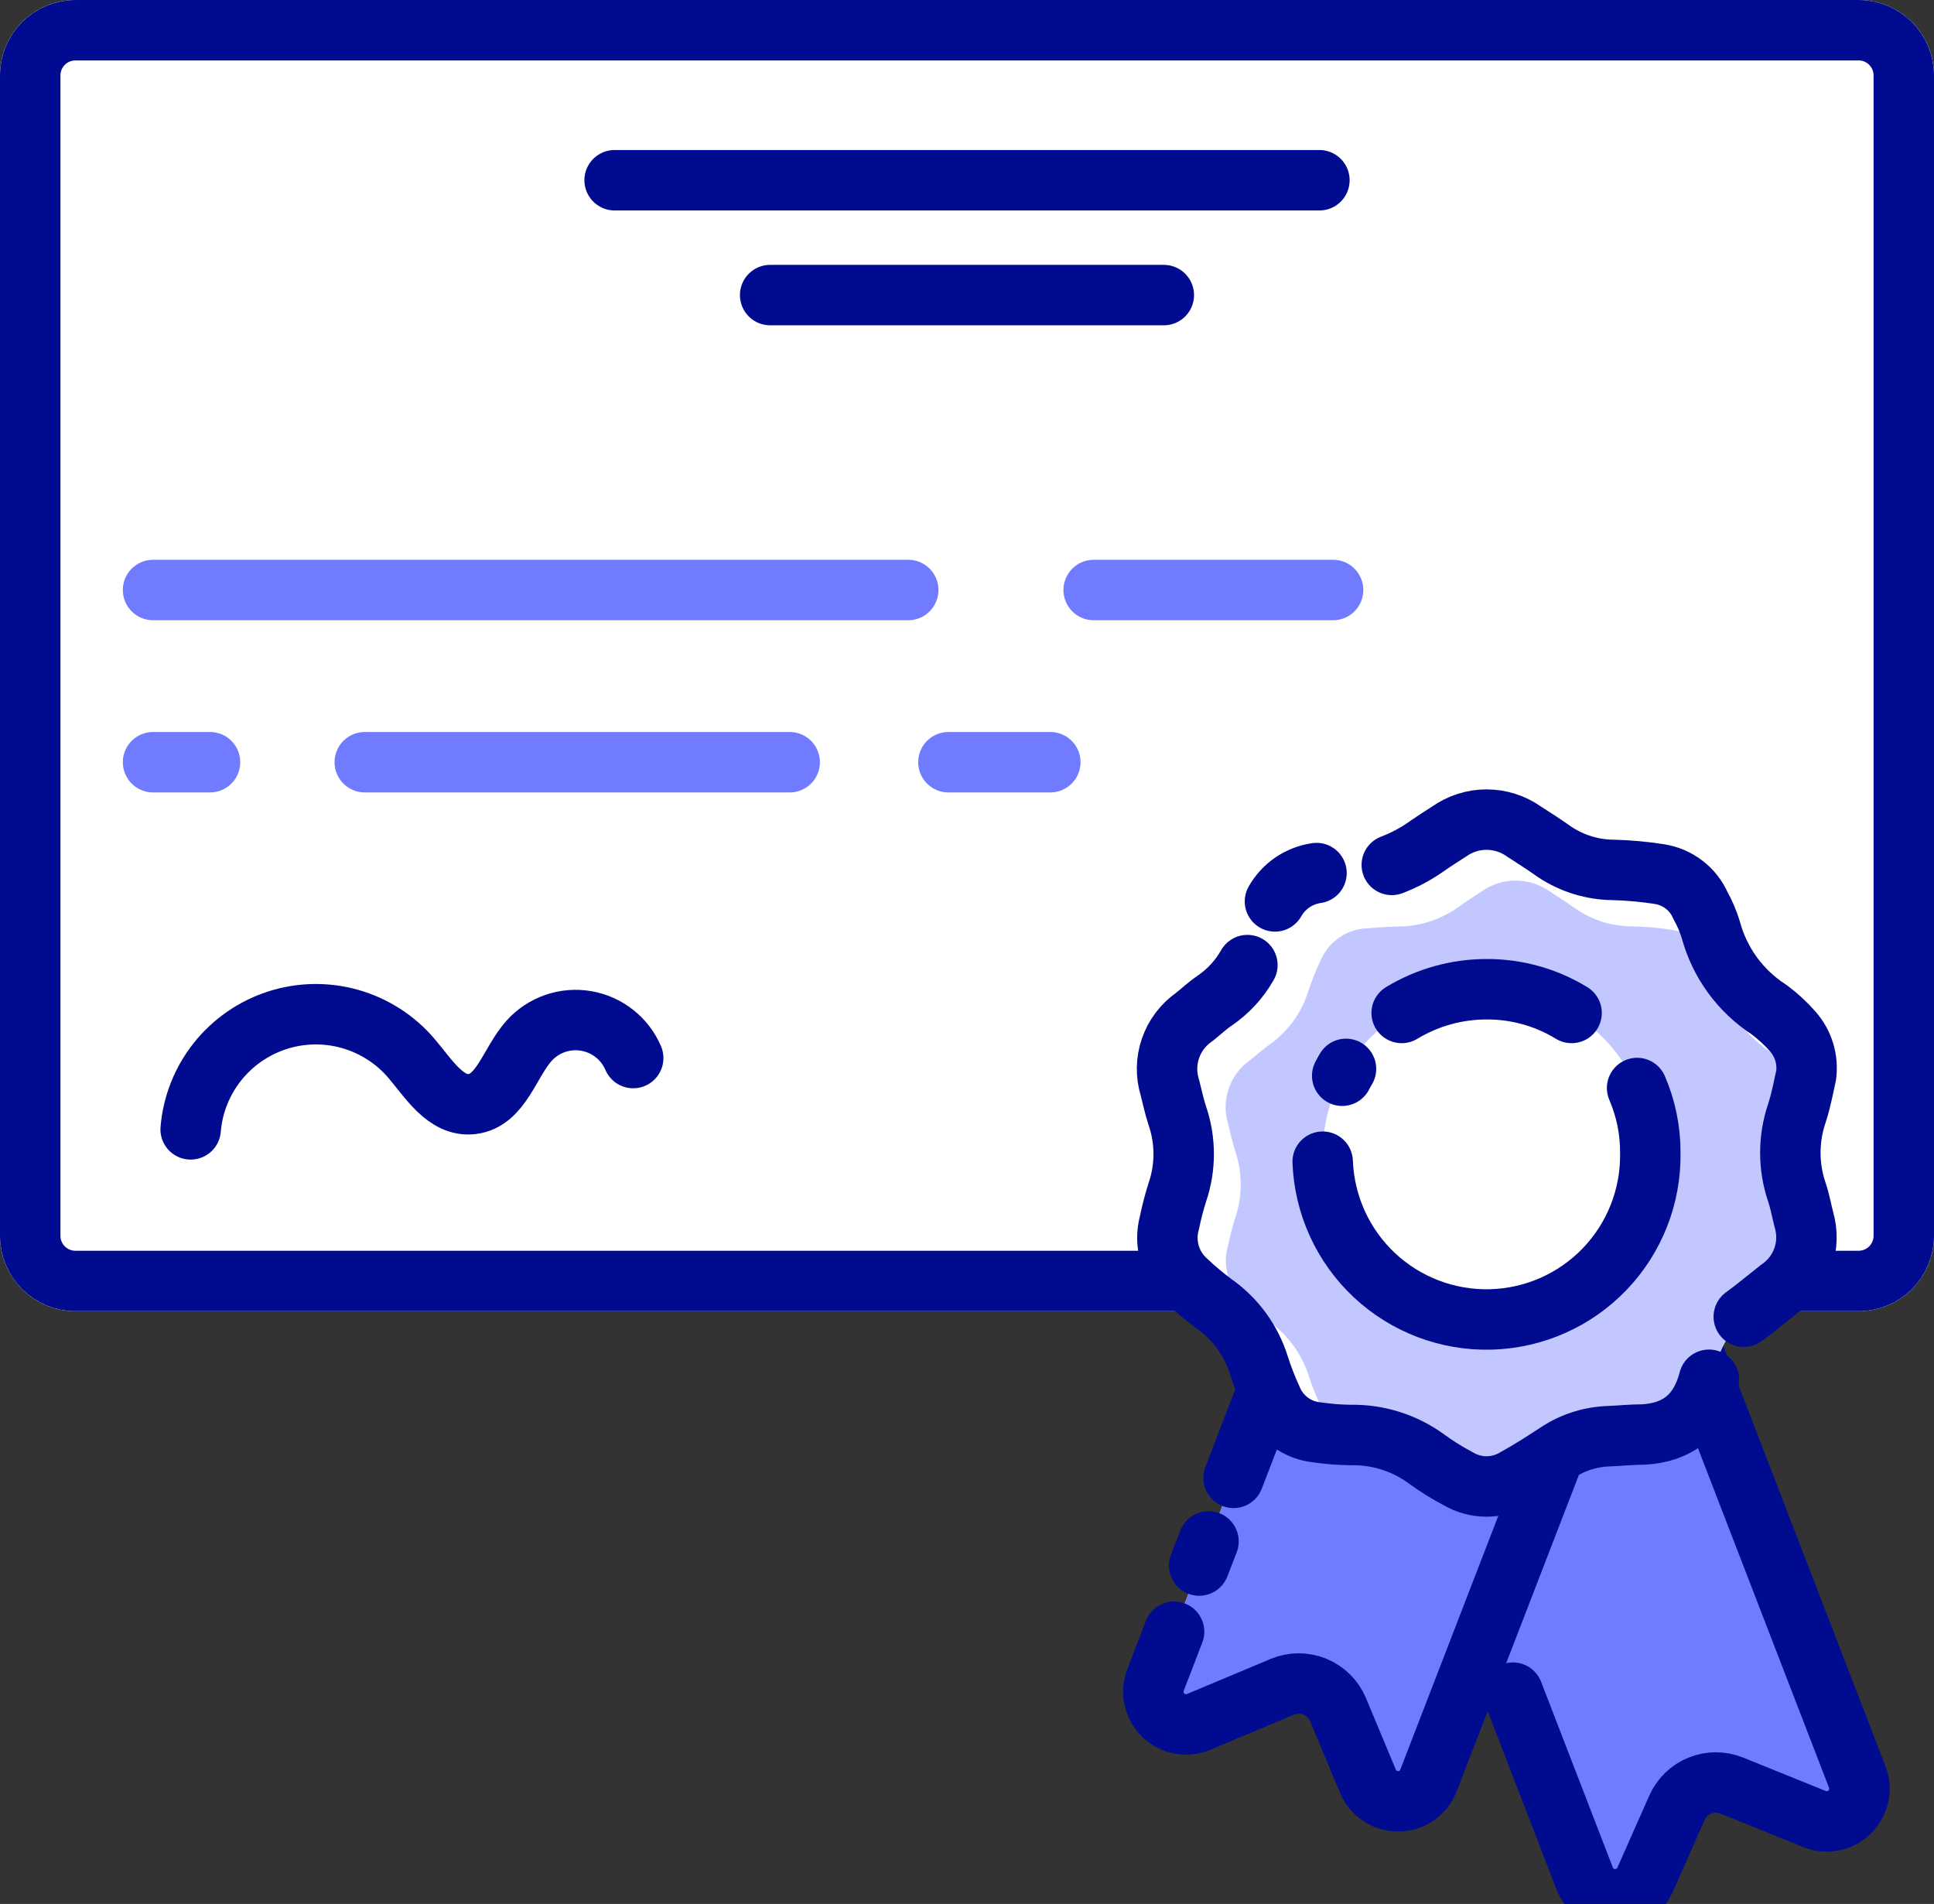 <svg width="64" height="63" viewBox="0 0 64 63" fill="none" xmlns="http://www.w3.org/2000/svg">
<rect x="0" y="0" width="64" height="63" fill="#333333" stroke="none"/>
<path d="M45.258 58.935L44.272 56.57C44.2 56.399 44.096 56.243 43.964 56.113C43.832 55.982 43.676 55.878 43.504 55.808C43.332 55.737 43.148 55.701 42.963 55.702C42.777 55.702 42.593 55.74 42.422 55.811L39.656 56.972C39.461 57.053 39.245 57.076 39.037 57.036C38.829 56.997 38.637 56.897 38.485 56.749C38.333 56.601 38.228 56.412 38.182 56.205C38.137 55.998 38.153 55.782 38.23 55.584L42.876 43.544L51.858 47.012L47.265 58.909C47.187 59.11 47.05 59.283 46.873 59.406C46.696 59.529 46.486 59.597 46.27 59.599C46.054 59.602 45.843 59.54 45.662 59.422C45.482 59.303 45.341 59.134 45.258 58.935Z" fill="white"/>
<path d="M54.437 62.203L55.492 59.821C55.64 59.486 55.912 59.222 56.251 59.085C56.59 58.947 56.968 58.947 57.307 59.083L60.047 60.191C60.243 60.27 60.457 60.29 60.663 60.248C60.87 60.207 61.06 60.106 61.21 59.959C61.36 59.811 61.463 59.622 61.508 59.417C61.553 59.211 61.536 58.996 61.461 58.8L54.31 40.272L45.332 43.74L52.439 62.154C52.516 62.354 52.651 62.526 52.825 62.649C53.001 62.772 53.208 62.841 53.422 62.846C53.636 62.851 53.846 62.792 54.027 62.678C54.207 62.563 54.35 62.398 54.437 62.203Z" fill="white"/>
<path d="M45.258 58.935L44.272 56.57C44.2 56.399 44.096 56.243 43.964 56.113C43.832 55.982 43.676 55.878 43.504 55.808C43.332 55.737 43.148 55.701 42.963 55.702C42.777 55.702 42.593 55.74 42.422 55.811L39.656 56.972C39.461 57.053 39.245 57.076 39.037 57.036C38.829 56.997 38.637 56.897 38.485 56.749C38.333 56.601 38.228 56.412 38.182 56.205C38.137 55.998 38.153 55.782 38.23 55.584L42.876 43.544L51.858 47.012L47.265 58.909C47.187 59.11 47.05 59.283 46.873 59.406C46.696 59.529 46.486 59.597 46.27 59.599C46.054 59.602 45.843 59.54 45.662 59.422C45.482 59.303 45.341 59.134 45.258 58.935Z" fill="#707BFF"/>
<path d="M54.437 62.203L55.492 59.821C55.64 59.486 55.912 59.222 56.251 59.085C56.59 58.947 56.968 58.947 57.307 59.083L60.047 60.191C60.243 60.27 60.457 60.29 60.663 60.248C60.87 60.207 61.06 60.106 61.21 59.959C61.36 59.811 61.463 59.622 61.508 59.417C61.553 59.211 61.536 58.996 61.461 58.8L54.31 40.272L45.332 43.74L52.439 62.154C52.516 62.354 52.651 62.526 52.825 62.649C53.001 62.772 53.208 62.841 53.422 62.846C53.636 62.851 53.846 62.792 54.027 62.678C54.207 62.563 54.35 62.398 54.437 62.203Z" fill="#707BFF"/>
<path d="M40.821 48.901L42.885 43.548L51.867 47.016L47.273 58.913C47.195 59.114 47.059 59.288 46.882 59.411C46.705 59.534 46.495 59.601 46.279 59.604C46.063 59.606 45.851 59.545 45.671 59.426C45.491 59.308 45.35 59.138 45.267 58.939L44.281 56.575C44.209 56.403 44.104 56.248 43.973 56.117C43.841 55.986 43.685 55.883 43.513 55.812C43.341 55.742 43.157 55.706 42.972 55.706C42.786 55.707 42.602 55.744 42.431 55.816L39.665 56.976C39.469 57.058 39.254 57.08 39.046 57.041C38.838 57.001 38.646 56.901 38.494 56.753C38.342 56.606 38.236 56.416 38.191 56.209C38.146 56.002 38.162 55.787 38.238 55.589L38.853 53.992" stroke="#000B8F" stroke-width="2" stroke-linecap="round" stroke-linejoin="round"/>
<path d="M39.683 51.802L39.992 51.004" stroke="#000B8F" stroke-width="2" stroke-linecap="round" stroke-linejoin="round"/>
<path d="M50.065 56.008L52.439 62.154C52.516 62.354 52.651 62.526 52.825 62.649C53.001 62.772 53.208 62.841 53.422 62.846C53.636 62.851 53.846 62.792 54.027 62.678C54.207 62.563 54.35 62.398 54.437 62.203L55.492 59.821C55.64 59.486 55.912 59.222 56.251 59.085C56.59 58.947 56.968 58.947 57.307 59.083L60.047 60.191C60.243 60.27 60.457 60.29 60.663 60.248C60.87 60.207 61.06 60.106 61.21 59.959C61.36 59.811 61.463 59.622 61.508 59.417C61.553 59.211 61.536 58.996 61.461 58.8L54.31 40.272L45.332 43.74L46.096 45.725" stroke="#000B8F" stroke-width="2" stroke-linecap="round" stroke-linejoin="round"/>
<path d="M61.505 0H2.495C1.117 0 0 1.117 0 2.495V40.891C0 42.269 1.117 43.386 2.495 43.386H61.505C62.883 43.386 64 42.269 64 40.891V2.495C64 1.117 62.883 0 61.505 0Z" fill="white"/>
<path d="M2.495 1H61.505C62.331 1 63 1.67 63 2.495V40.891C63 41.717 62.331 42.386 61.505 42.386H2.495C1.67 42.386 1 41.717 1 40.891V2.495C1 1.67 1.67 1 2.495 1Z" stroke="#000B8F" stroke-width="2" stroke-linecap="round" stroke-linejoin="round"/>
<path d="M20.339 5.964H43.662" stroke="#000B8F" stroke-width="2" stroke-linecap="round" stroke-linejoin="round"/>
<path d="M25.486 9.764H38.513" stroke="#000B8F" stroke-width="2" stroke-linecap="round" stroke-linejoin="round"/>
<path d="M36.192 19.523H44.115" stroke="#707BFF" stroke-width="2" stroke-linecap="round" stroke-linejoin="round"/>
<path d="M5.065 19.523H30.055" stroke="#707BFF" stroke-width="2" stroke-linecap="round" stroke-linejoin="round"/>
<path d="M31.385 25.221H34.757" stroke="#707BFF" stroke-width="2" stroke-linecap="round" stroke-linejoin="round"/>
<path d="M12.071 25.221H26.132" stroke="#707BFF" stroke-width="2" stroke-linecap="round" stroke-linejoin="round"/>
<path d="M5.065 25.221H6.95" stroke="#707BFF" stroke-width="2" stroke-linecap="round" stroke-linejoin="round"/>
<path d="M6.309 37.37C6.377 36.553 6.685 35.775 7.195 35.133C7.705 34.491 8.393 34.014 9.173 33.761C9.953 33.509 10.79 33.493 11.579 33.715C12.368 33.938 13.074 34.388 13.607 35.01C14.179 35.678 14.742 36.629 15.614 36.533C16.583 36.424 16.858 35.163 17.512 34.434C17.745 34.176 18.039 33.982 18.368 33.867C18.696 33.753 19.048 33.723 19.39 33.781C19.733 33.838 20.056 33.981 20.329 34.196C20.603 34.41 20.817 34.691 20.954 35.01" stroke="#000B8F" stroke-width="2" stroke-linecap="round" stroke-linejoin="round"/>
<path d="M59.737 41.349C59.619 41.879 59.308 42.345 58.865 42.658C58.559 42.902 58.258 43.155 57.944 43.395C57.425 43.806 57.038 44.362 56.832 44.992C56.705 45.354 56.561 45.708 56.422 46.061C56.277 46.48 56.002 46.843 55.638 47.096C55.273 47.348 54.837 47.478 54.393 47.465L53.246 47.527C52.643 47.544 52.057 47.728 51.553 48.059C51.091 48.364 50.619 48.665 50.139 48.931C50.001 49.008 49.855 49.071 49.703 49.119C49.462 49.186 49.21 49.204 48.962 49.172C48.714 49.14 48.475 49.058 48.259 48.931C47.902 48.743 47.558 48.53 47.23 48.294C46.832 47.991 46.378 47.768 45.895 47.64C45.517 47.542 45.129 47.492 44.739 47.492H44.699C44.33 47.483 43.961 47.453 43.596 47.4C43.271 47.369 42.961 47.25 42.698 47.056C42.435 46.863 42.23 46.602 42.103 46.301C41.932 45.936 41.786 45.56 41.667 45.175C41.405 44.354 40.883 43.641 40.18 43.142C39.854 42.901 39.544 42.64 39.25 42.361C38.994 42.123 38.808 41.82 38.713 41.484C38.617 41.148 38.616 40.792 38.709 40.455C38.776 40.115 38.864 39.78 38.971 39.451C39.248 38.634 39.248 37.748 38.971 36.93C38.875 36.624 38.805 36.306 38.727 35.996C38.595 35.572 38.602 35.116 38.746 34.696C38.891 34.276 39.165 33.912 39.53 33.658C39.756 33.479 39.966 33.278 40.206 33.117C40.896 32.637 41.404 31.939 41.65 31.136C41.789 30.733 41.952 30.338 42.138 29.954C42.297 29.625 42.544 29.347 42.853 29.152C43.161 28.957 43.519 28.852 43.883 28.85C44.32 28.815 44.782 28.793 45.232 28.78C45.974 28.724 46.683 28.45 47.269 27.991C47.509 27.825 47.749 27.668 47.993 27.511C48.355 27.253 48.788 27.115 49.232 27.115C49.676 27.115 50.109 27.253 50.471 27.511C50.811 27.725 51.147 27.947 51.483 28.174C52.063 28.563 52.744 28.772 53.442 28.776C53.949 28.788 54.455 28.834 54.956 28.916C55.25 28.961 55.528 29.079 55.764 29.26C56 29.441 56.188 29.678 56.308 29.95C56.447 30.203 56.561 30.469 56.649 30.744C56.943 31.837 57.631 32.784 58.581 33.401C58.869 33.616 59.133 33.86 59.371 34.129C59.542 34.325 59.67 34.556 59.745 34.806C59.821 35.056 59.842 35.319 59.807 35.577C59.781 35.686 59.75 35.835 59.715 36.014C59.657 36.292 59.584 36.567 59.497 36.838C59.28 37.487 59.229 38.18 59.349 38.854C59.384 39.06 59.435 39.262 59.502 39.46C59.598 39.757 59.654 40.062 59.733 40.363C59.811 40.687 59.812 41.025 59.737 41.349Z" fill="white"/>
<path d="M59.738 41.349C59.62 41.879 59.309 42.345 58.865 42.658C58.56 42.902 58.259 43.155 57.945 43.395C57.425 43.806 57.038 44.362 56.832 44.992C56.706 45.354 56.562 45.708 56.422 46.061C56.278 46.48 56.003 46.843 55.638 47.096C55.273 47.348 54.837 47.478 54.394 47.465L53.246 47.527C52.644 47.544 52.058 47.728 51.553 48.059C51.091 48.364 50.62 48.665 50.14 48.931C50.001 49.008 49.855 49.071 49.704 49.119C49.57 49.078 49.441 49.022 49.32 48.953C48.993 48.784 48.679 48.59 48.382 48.373C47.719 47.882 46.912 47.625 46.087 47.645H45.895C45.625 47.645 45.354 47.601 45.084 47.57C44.967 47.555 44.852 47.53 44.739 47.496C44.514 47.423 44.308 47.302 44.133 47.143C43.959 46.983 43.82 46.789 43.727 46.571C43.569 46.24 43.432 45.899 43.317 45.55C43.083 44.803 42.607 44.154 41.964 43.705C41.671 43.483 41.39 43.246 41.122 42.994C40.888 42.776 40.718 42.498 40.632 42.19C40.544 41.883 40.544 41.557 40.629 41.249C40.704 40.943 40.765 40.634 40.865 40.337C41.122 39.597 41.122 38.791 40.865 38.051C40.778 37.772 40.712 37.484 40.643 37.2C40.523 36.815 40.53 36.401 40.661 36.019C40.792 35.638 41.04 35.307 41.371 35.076C41.581 34.914 41.772 34.735 41.986 34.583C42.611 34.149 43.072 33.517 43.295 32.79C43.418 32.423 43.563 32.065 43.731 31.716C43.871 31.418 44.092 31.166 44.37 30.989C44.647 30.811 44.968 30.716 45.297 30.713C45.708 30.678 46.113 30.661 46.523 30.648C47.196 30.593 47.839 30.345 48.373 29.932C48.591 29.779 48.809 29.64 49.032 29.496C49.361 29.263 49.754 29.137 50.157 29.137C50.561 29.137 50.954 29.263 51.283 29.496C51.588 29.697 51.898 29.897 52.199 30.107C52.727 30.457 53.345 30.647 53.979 30.652C54.441 30.658 54.902 30.699 55.358 30.774C55.624 30.816 55.876 30.923 56.09 31.087C56.304 31.251 56.474 31.466 56.584 31.712C56.71 31.943 56.814 32.185 56.893 32.436C57.157 33.428 57.779 34.288 58.639 34.849C58.9 35.043 59.14 35.266 59.354 35.512C59.487 35.649 59.587 35.815 59.646 35.996C59.587 36.275 59.515 36.55 59.428 36.821C59.21 37.469 59.159 38.163 59.28 38.836C59.233 39.344 59.295 39.856 59.463 40.337C59.55 40.603 59.603 40.882 59.672 41.157C59.716 41.231 59.725 41.292 59.738 41.349Z" fill="#C2C7FF"/>
<path d="M42.191 29.827C42.333 29.576 42.531 29.361 42.769 29.198C43.008 29.036 43.28 28.93 43.566 28.889" stroke="#000B8F" stroke-width="2" stroke-linecap="round" stroke-linejoin="round"/>
<path d="M56.553 45.655C56.243 46.846 55.501 47.4 54.393 47.466C54.009 47.466 53.63 47.505 53.25 47.522C52.646 47.539 52.059 47.723 51.553 48.055C51.086 48.36 50.62 48.661 50.135 48.927C49.85 49.096 49.525 49.186 49.193 49.186C48.861 49.186 48.536 49.096 48.251 48.927C47.892 48.739 47.548 48.524 47.221 48.286C46.489 47.746 45.599 47.464 44.691 47.483C44.321 47.478 43.953 47.449 43.587 47.396C43.262 47.364 42.952 47.245 42.69 47.051C42.427 46.858 42.221 46.597 42.095 46.296C41.926 45.931 41.78 45.555 41.658 45.171C41.399 44.348 40.877 43.634 40.171 43.138C39.845 42.897 39.535 42.636 39.242 42.357C38.985 42.119 38.799 41.816 38.704 41.48C38.608 41.143 38.607 40.787 38.701 40.45C38.77 40.111 38.857 39.777 38.962 39.447C39.24 38.629 39.24 37.743 38.962 36.925C38.862 36.62 38.792 36.301 38.714 35.987C38.582 35.564 38.589 35.109 38.734 34.689C38.878 34.27 39.152 33.907 39.517 33.653C39.743 33.474 39.953 33.274 40.193 33.112C40.64 32.808 41.012 32.405 41.279 31.934" stroke="#000B8F" stroke-width="2" stroke-linecap="round" stroke-linejoin="round"/>
<path d="M46.057 28.619C46.473 28.461 46.868 28.25 47.23 27.991C47.47 27.825 47.71 27.668 47.954 27.515C48.317 27.258 48.749 27.12 49.193 27.12C49.637 27.12 50.07 27.258 50.432 27.515C50.773 27.733 51.109 27.951 51.444 28.187C52.025 28.575 52.706 28.782 53.403 28.785C53.91 28.799 54.416 28.845 54.917 28.924C55.211 28.97 55.489 29.088 55.725 29.269C55.962 29.449 56.149 29.686 56.27 29.958C56.41 30.211 56.524 30.477 56.61 30.752C56.902 31.847 57.591 32.794 58.543 33.409C58.831 33.623 59.096 33.867 59.332 34.138C59.504 34.334 59.632 34.565 59.707 34.815C59.782 35.065 59.803 35.328 59.768 35.586C59.703 35.852 59.62 36.354 59.463 36.834C59.174 37.682 59.174 38.603 59.463 39.451C59.563 39.744 59.616 40.053 59.694 40.355C59.819 40.775 59.806 41.224 59.659 41.638C59.511 42.051 59.236 42.407 58.874 42.654C58.486 42.959 58.106 43.277 57.705 43.57" stroke="#000B8F" stroke-width="2" stroke-linecap="round" stroke-linejoin="round"/>
<path d="M49.197 43.578C52.192 43.578 54.62 41.151 54.62 38.156C54.62 35.161 52.192 32.733 49.197 32.733C46.202 32.733 43.774 35.161 43.774 38.156C43.774 41.151 46.202 43.578 49.197 43.578Z" fill="white"/>
<path d="M44.416 35.595C44.455 35.516 44.499 35.442 44.542 35.368" stroke="#000B8F" stroke-width="2" stroke-linecap="round" stroke-linejoin="round"/>
<path d="M54.175 36.001C54.468 36.681 54.617 37.415 54.612 38.156C54.633 39.584 54.091 40.962 53.102 41.992C52.114 43.023 50.759 43.621 49.331 43.659C47.904 43.696 46.519 43.169 45.478 42.192C44.437 41.215 43.824 39.866 43.77 38.439" stroke="#000B8F" stroke-width="2" stroke-linecap="round" stroke-linejoin="round"/>
<path d="M46.384 33.518C47.232 33.004 48.206 32.732 49.198 32.733C50.189 32.729 51.162 33.001 52.007 33.518" stroke="#000B8F" stroke-width="2" stroke-linecap="round" stroke-linejoin="round"/>
</svg>
